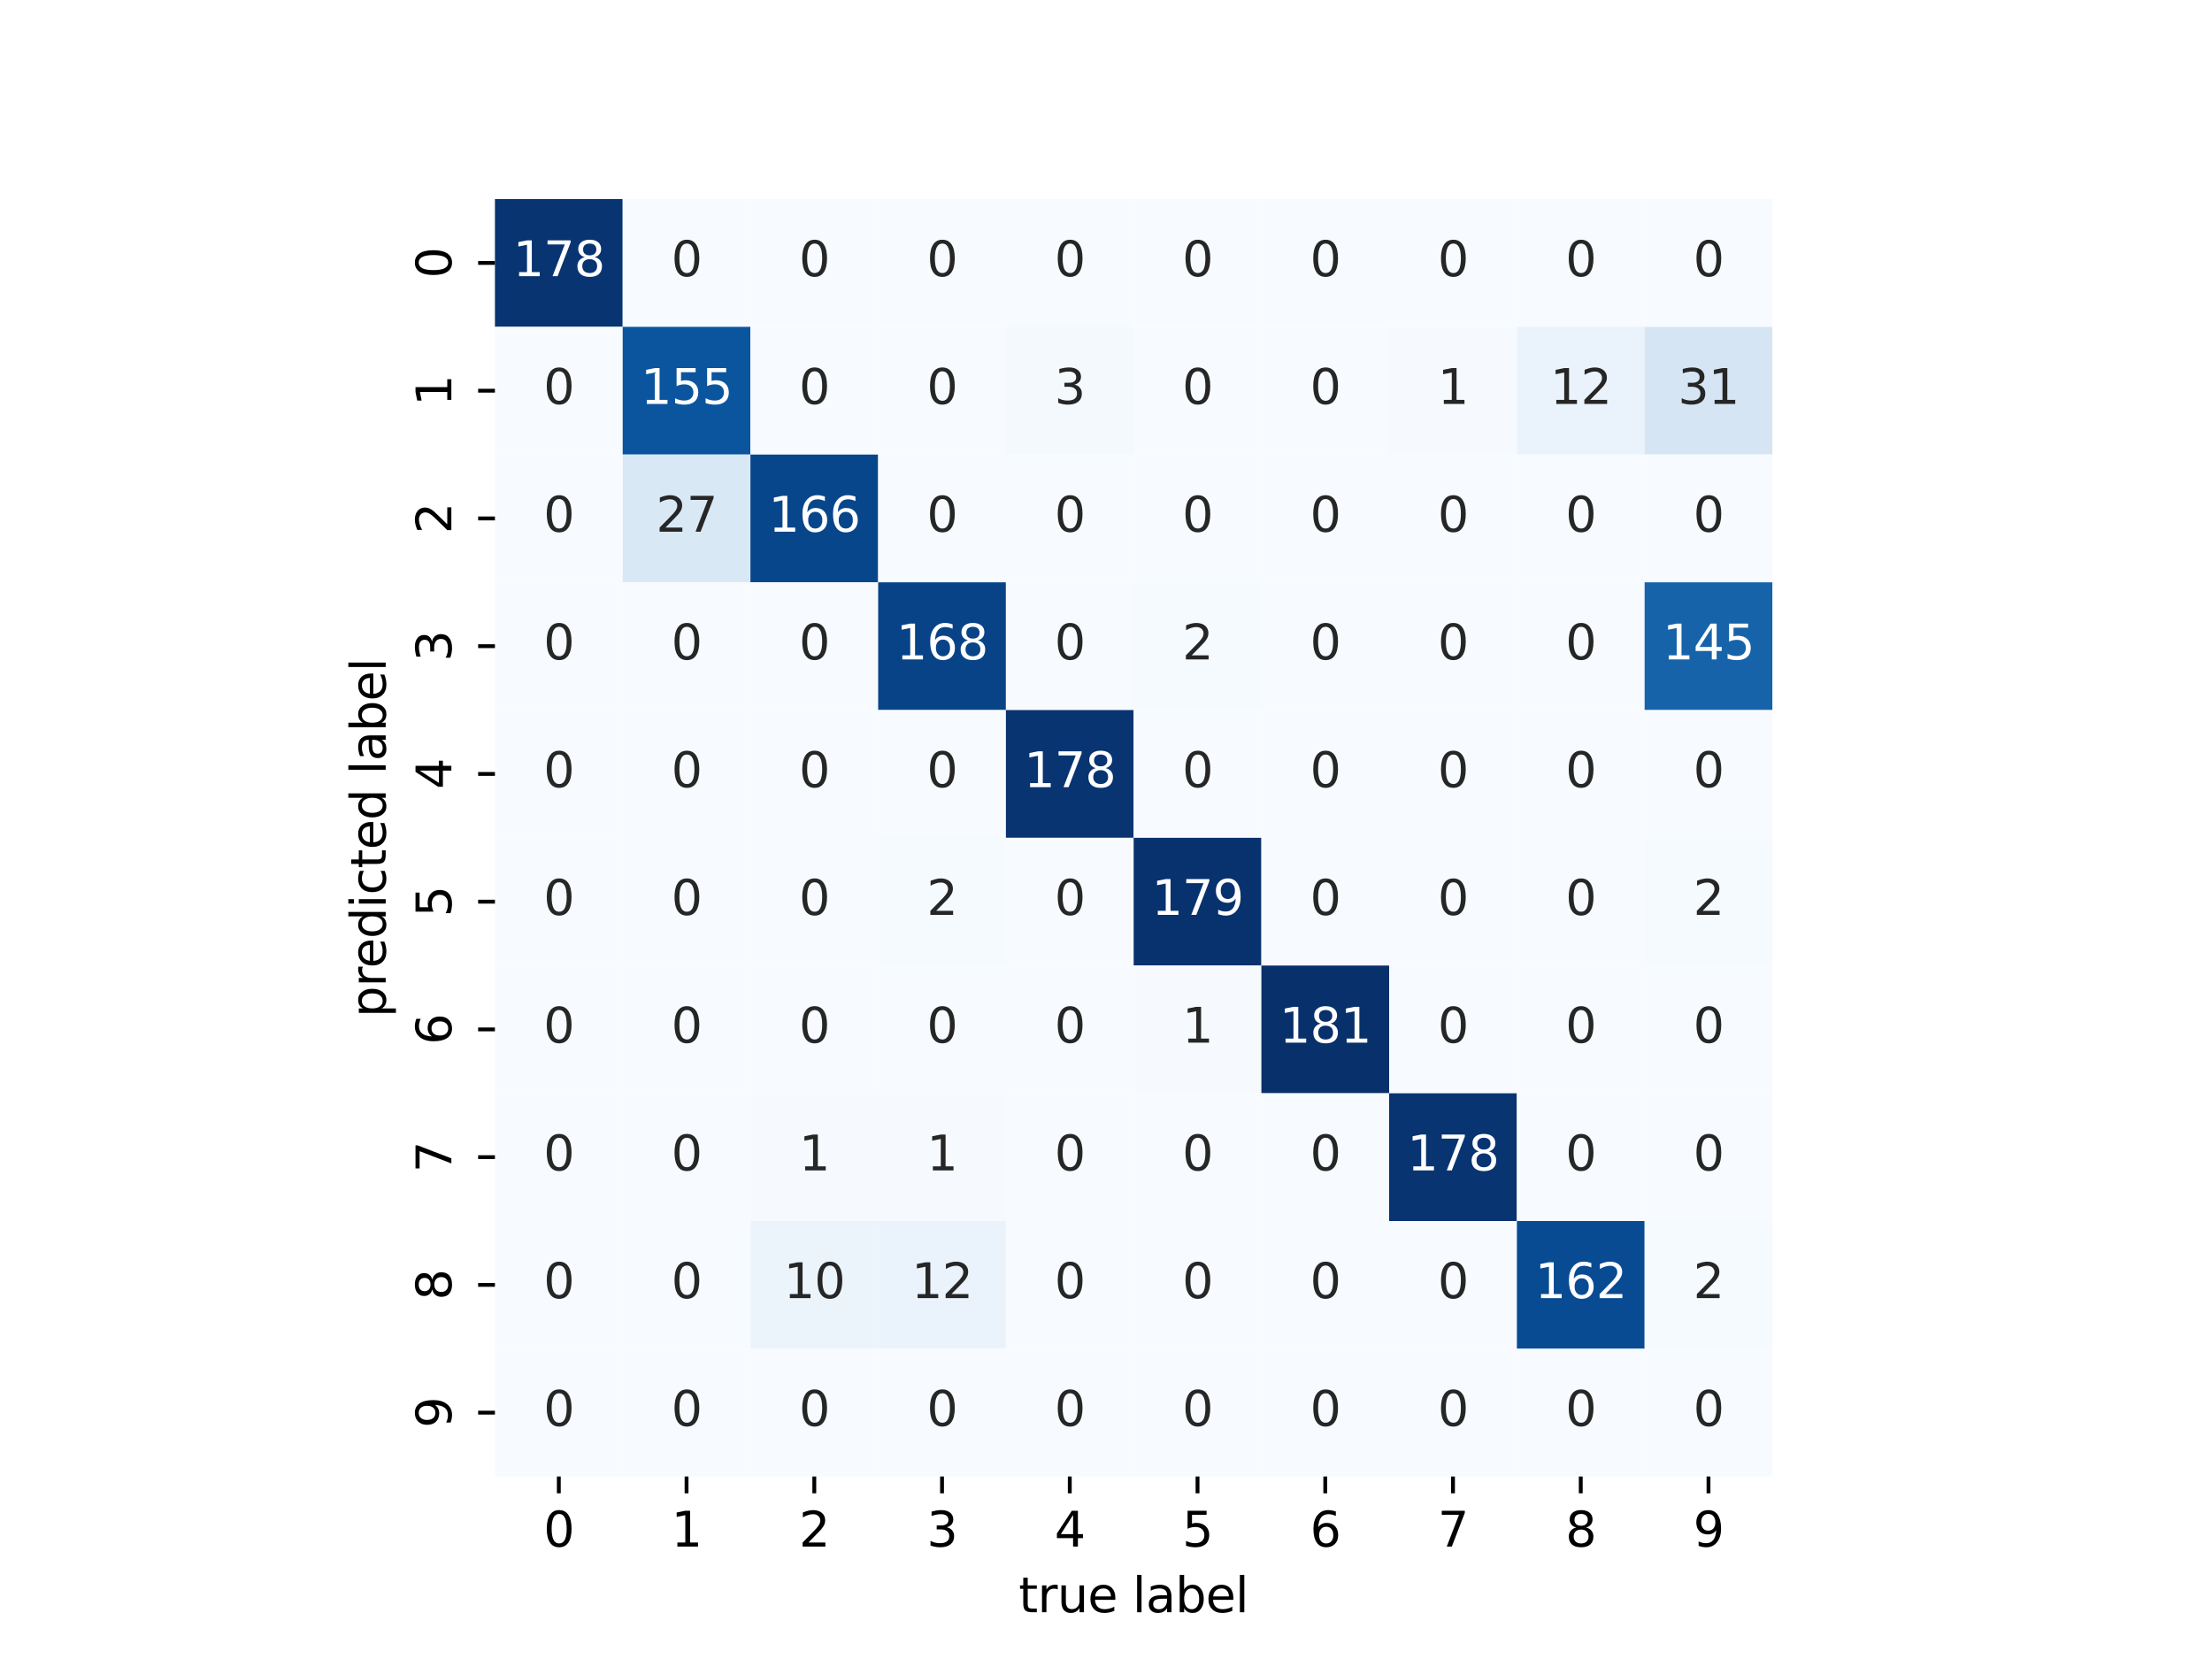 <?xml version="1.0" encoding="utf-8" standalone="no"?>
<!DOCTYPE svg PUBLIC "-//W3C//DTD SVG 1.1//EN"
  "http://www.w3.org/Graphics/SVG/1.1/DTD/svg11.dtd">
<svg xmlns:xlink="http://www.w3.org/1999/xlink" width="460.8pt" height="345.6pt" viewBox="0 0 460.8 345.6" xmlns="http://www.w3.org/2000/svg" version="1.1">
 <defs>
  <style type="text/css">*{stroke-linejoin: round; stroke-linecap: butt}</style>
 </defs>
 <g id="figure_1">
  <g id="patch_1">
   <path d="M 0 345.6 
L 460.8 345.6 
L 460.8 0 
L 0 0 
z
" style="fill: #ffffff"/>
  </g>
  <g id="axes_1">
   <g id="patch_2">
    <path d="M 103.104 307.584 
L 369.216 307.584 
L 369.216 41.472 
L 103.104 41.472 
z
" style="fill: #ffffff"/>
   </g>
   <g id="QuadMesh_1">
    <path d="M 103.104 41.472 
L 129.715 41.472 
L 129.715 68.083 
L 103.104 68.083 
L 103.104 41.472 
" clip-path="url(#p54e7f4d04e)" style="fill: #083471"/>
    <path d="M 129.715 41.472 
L 156.326 41.472 
L 156.326 68.083 
L 129.715 68.083 
L 129.715 41.472 
" clip-path="url(#p54e7f4d04e)" style="fill: #f7fbff"/>
    <path d="M 156.326 41.472 
L 182.938 41.472 
L 182.938 68.083 
L 156.326 68.083 
L 156.326 41.472 
" clip-path="url(#p54e7f4d04e)" style="fill: #f7fbff"/>
    <path d="M 182.938 41.472 
L 209.549 41.472 
L 209.549 68.083 
L 182.938 68.083 
L 182.938 41.472 
" clip-path="url(#p54e7f4d04e)" style="fill: #f7fbff"/>
    <path d="M 209.549 41.472 
L 236.16 41.472 
L 236.16 68.083 
L 209.549 68.083 
L 209.549 41.472 
" clip-path="url(#p54e7f4d04e)" style="fill: #f7fbff"/>
    <path d="M 236.16 41.472 
L 262.771 41.472 
L 262.771 68.083 
L 236.16 68.083 
L 236.16 41.472 
" clip-path="url(#p54e7f4d04e)" style="fill: #f7fbff"/>
    <path d="M 262.771 41.472 
L 289.382 41.472 
L 289.382 68.083 
L 262.771 68.083 
L 262.771 41.472 
" clip-path="url(#p54e7f4d04e)" style="fill: #f7fbff"/>
    <path d="M 289.382 41.472 
L 315.994 41.472 
L 315.994 68.083 
L 289.382 68.083 
L 289.382 41.472 
" clip-path="url(#p54e7f4d04e)" style="fill: #f7fbff"/>
    <path d="M 315.994 41.472 
L 342.605 41.472 
L 342.605 68.083 
L 315.994 68.083 
L 315.994 41.472 
" clip-path="url(#p54e7f4d04e)" style="fill: #f7fbff"/>
    <path d="M 342.605 41.472 
L 369.216 41.472 
L 369.216 68.083 
L 342.605 68.083 
L 342.605 41.472 
" clip-path="url(#p54e7f4d04e)" style="fill: #f7fbff"/>
    <path d="M 103.104 68.083 
L 129.715 68.083 
L 129.715 94.694 
L 103.104 94.694 
L 103.104 68.083 
" clip-path="url(#p54e7f4d04e)" style="fill: #f7fbff"/>
    <path d="M 129.715 68.083 
L 156.326 68.083 
L 156.326 94.694 
L 129.715 94.694 
L 129.715 68.083 
" clip-path="url(#p54e7f4d04e)" style="fill: #0b559f"/>
    <path d="M 156.326 68.083 
L 182.938 68.083 
L 182.938 94.694 
L 156.326 94.694 
L 156.326 68.083 
" clip-path="url(#p54e7f4d04e)" style="fill: #f7fbff"/>
    <path d="M 182.938 68.083 
L 209.549 68.083 
L 209.549 94.694 
L 182.938 94.694 
L 182.938 68.083 
" clip-path="url(#p54e7f4d04e)" style="fill: #f7fbff"/>
    <path d="M 209.549 68.083 
L 236.16 68.083 
L 236.16 94.694 
L 209.549 94.694 
L 209.549 68.083 
" clip-path="url(#p54e7f4d04e)" style="fill: #f4f9fe"/>
    <path d="M 236.16 68.083 
L 262.771 68.083 
L 262.771 94.694 
L 236.16 94.694 
L 236.16 68.083 
" clip-path="url(#p54e7f4d04e)" style="fill: #f7fbff"/>
    <path d="M 262.771 68.083 
L 289.382 68.083 
L 289.382 94.694 
L 262.771 94.694 
L 262.771 68.083 
" clip-path="url(#p54e7f4d04e)" style="fill: #f7fbff"/>
    <path d="M 289.382 68.083 
L 315.994 68.083 
L 315.994 94.694 
L 289.382 94.694 
L 289.382 68.083 
" clip-path="url(#p54e7f4d04e)" style="fill: #f6faff"/>
    <path d="M 315.994 68.083 
L 342.605 68.083 
L 342.605 94.694 
L 315.994 94.694 
L 315.994 68.083 
" clip-path="url(#p54e7f4d04e)" style="fill: #eaf3fb"/>
    <path d="M 342.605 68.083 
L 369.216 68.083 
L 369.216 94.694 
L 342.605 94.694 
L 342.605 68.083 
" clip-path="url(#p54e7f4d04e)" style="fill: #d6e5f4"/>
    <path d="M 103.104 94.694 
L 129.715 94.694 
L 129.715 121.306 
L 103.104 121.306 
L 103.104 94.694 
" clip-path="url(#p54e7f4d04e)" style="fill: #f7fbff"/>
    <path d="M 129.715 94.694 
L 156.326 94.694 
L 156.326 121.306 
L 129.715 121.306 
L 129.715 94.694 
" clip-path="url(#p54e7f4d04e)" style="fill: #d9e8f5"/>
    <path d="M 156.326 94.694 
L 182.938 94.694 
L 182.938 121.306 
L 156.326 121.306 
L 156.326 94.694 
" clip-path="url(#p54e7f4d04e)" style="fill: #08468b"/>
    <path d="M 182.938 94.694 
L 209.549 94.694 
L 209.549 121.306 
L 182.938 121.306 
L 182.938 94.694 
" clip-path="url(#p54e7f4d04e)" style="fill: #f7fbff"/>
    <path d="M 209.549 94.694 
L 236.16 94.694 
L 236.16 121.306 
L 209.549 121.306 
L 209.549 94.694 
" clip-path="url(#p54e7f4d04e)" style="fill: #f7fbff"/>
    <path d="M 236.16 94.694 
L 262.771 94.694 
L 262.771 121.306 
L 236.16 121.306 
L 236.16 94.694 
" clip-path="url(#p54e7f4d04e)" style="fill: #f7fbff"/>
    <path d="M 262.771 94.694 
L 289.382 94.694 
L 289.382 121.306 
L 262.771 121.306 
L 262.771 94.694 
" clip-path="url(#p54e7f4d04e)" style="fill: #f7fbff"/>
    <path d="M 289.382 94.694 
L 315.994 94.694 
L 315.994 121.306 
L 289.382 121.306 
L 289.382 94.694 
" clip-path="url(#p54e7f4d04e)" style="fill: #f7fbff"/>
    <path d="M 315.994 94.694 
L 342.605 94.694 
L 342.605 121.306 
L 315.994 121.306 
L 315.994 94.694 
" clip-path="url(#p54e7f4d04e)" style="fill: #f7fbff"/>
    <path d="M 342.605 94.694 
L 369.216 94.694 
L 369.216 121.306 
L 342.605 121.306 
L 342.605 94.694 
" clip-path="url(#p54e7f4d04e)" style="fill: #f7fbff"/>
    <path d="M 103.104 121.306 
L 129.715 121.306 
L 129.715 147.917 
L 103.104 147.917 
L 103.104 121.306 
" clip-path="url(#p54e7f4d04e)" style="fill: #f7fbff"/>
    <path d="M 129.715 121.306 
L 156.326 121.306 
L 156.326 147.917 
L 129.715 147.917 
L 129.715 121.306 
" clip-path="url(#p54e7f4d04e)" style="fill: #f7fbff"/>
    <path d="M 156.326 121.306 
L 182.938 121.306 
L 182.938 147.917 
L 156.326 147.917 
L 156.326 121.306 
" clip-path="url(#p54e7f4d04e)" style="fill: #f7fbff"/>
    <path d="M 182.938 121.306 
L 209.549 121.306 
L 209.549 147.917 
L 182.938 147.917 
L 182.938 121.306 
" clip-path="url(#p54e7f4d04e)" style="fill: #084387"/>
    <path d="M 209.549 121.306 
L 236.16 121.306 
L 236.16 147.917 
L 209.549 147.917 
L 209.549 121.306 
" clip-path="url(#p54e7f4d04e)" style="fill: #f7fbff"/>
    <path d="M 236.16 121.306 
L 262.771 121.306 
L 262.771 147.917 
L 236.16 147.917 
L 236.16 121.306 
" clip-path="url(#p54e7f4d04e)" style="fill: #f5fafe"/>
    <path d="M 262.771 121.306 
L 289.382 121.306 
L 289.382 147.917 
L 262.771 147.917 
L 262.771 121.306 
" clip-path="url(#p54e7f4d04e)" style="fill: #f7fbff"/>
    <path d="M 289.382 121.306 
L 315.994 121.306 
L 315.994 147.917 
L 289.382 147.917 
L 289.382 121.306 
" clip-path="url(#p54e7f4d04e)" style="fill: #f7fbff"/>
    <path d="M 315.994 121.306 
L 342.605 121.306 
L 342.605 147.917 
L 315.994 147.917 
L 315.994 121.306 
" clip-path="url(#p54e7f4d04e)" style="fill: #f7fbff"/>
    <path d="M 342.605 121.306 
L 369.216 121.306 
L 369.216 147.917 
L 342.605 147.917 
L 342.605 121.306 
" clip-path="url(#p54e7f4d04e)" style="fill: #1663aa"/>
    <path d="M 103.104 147.917 
L 129.715 147.917 
L 129.715 174.528 
L 103.104 174.528 
L 103.104 147.917 
" clip-path="url(#p54e7f4d04e)" style="fill: #f7fbff"/>
    <path d="M 129.715 147.917 
L 156.326 147.917 
L 156.326 174.528 
L 129.715 174.528 
L 129.715 147.917 
" clip-path="url(#p54e7f4d04e)" style="fill: #f7fbff"/>
    <path d="M 156.326 147.917 
L 182.938 147.917 
L 182.938 174.528 
L 156.326 174.528 
L 156.326 147.917 
" clip-path="url(#p54e7f4d04e)" style="fill: #f7fbff"/>
    <path d="M 182.938 147.917 
L 209.549 147.917 
L 209.549 174.528 
L 182.938 174.528 
L 182.938 147.917 
" clip-path="url(#p54e7f4d04e)" style="fill: #f7fbff"/>
    <path d="M 209.549 147.917 
L 236.16 147.917 
L 236.16 174.528 
L 209.549 174.528 
L 209.549 147.917 
" clip-path="url(#p54e7f4d04e)" style="fill: #083471"/>
    <path d="M 236.16 147.917 
L 262.771 147.917 
L 262.771 174.528 
L 236.16 174.528 
L 236.16 147.917 
" clip-path="url(#p54e7f4d04e)" style="fill: #f7fbff"/>
    <path d="M 262.771 147.917 
L 289.382 147.917 
L 289.382 174.528 
L 262.771 174.528 
L 262.771 147.917 
" clip-path="url(#p54e7f4d04e)" style="fill: #f7fbff"/>
    <path d="M 289.382 147.917 
L 315.994 147.917 
L 315.994 174.528 
L 289.382 174.528 
L 289.382 147.917 
" clip-path="url(#p54e7f4d04e)" style="fill: #f7fbff"/>
    <path d="M 315.994 147.917 
L 342.605 147.917 
L 342.605 174.528 
L 315.994 174.528 
L 315.994 147.917 
" clip-path="url(#p54e7f4d04e)" style="fill: #f7fbff"/>
    <path d="M 342.605 147.917 
L 369.216 147.917 
L 369.216 174.528 
L 342.605 174.528 
L 342.605 147.917 
" clip-path="url(#p54e7f4d04e)" style="fill: #f7fbff"/>
    <path d="M 103.104 174.528 
L 129.715 174.528 
L 129.715 201.139 
L 103.104 201.139 
L 103.104 174.528 
" clip-path="url(#p54e7f4d04e)" style="fill: #f7fbff"/>
    <path d="M 129.715 174.528 
L 156.326 174.528 
L 156.326 201.139 
L 129.715 201.139 
L 129.715 174.528 
" clip-path="url(#p54e7f4d04e)" style="fill: #f7fbff"/>
    <path d="M 156.326 174.528 
L 182.938 174.528 
L 182.938 201.139 
L 156.326 201.139 
L 156.326 174.528 
" clip-path="url(#p54e7f4d04e)" style="fill: #f7fbff"/>
    <path d="M 182.938 174.528 
L 209.549 174.528 
L 209.549 201.139 
L 182.938 201.139 
L 182.938 174.528 
" clip-path="url(#p54e7f4d04e)" style="fill: #f5fafe"/>
    <path d="M 209.549 174.528 
L 236.16 174.528 
L 236.16 201.139 
L 209.549 201.139 
L 209.549 174.528 
" clip-path="url(#p54e7f4d04e)" style="fill: #f7fbff"/>
    <path d="M 236.16 174.528 
L 262.771 174.528 
L 262.771 201.139 
L 236.16 201.139 
L 236.16 174.528 
" clip-path="url(#p54e7f4d04e)" style="fill: #08326e"/>
    <path d="M 262.771 174.528 
L 289.382 174.528 
L 289.382 201.139 
L 262.771 201.139 
L 262.771 174.528 
" clip-path="url(#p54e7f4d04e)" style="fill: #f7fbff"/>
    <path d="M 289.382 174.528 
L 315.994 174.528 
L 315.994 201.139 
L 289.382 201.139 
L 289.382 174.528 
" clip-path="url(#p54e7f4d04e)" style="fill: #f7fbff"/>
    <path d="M 315.994 174.528 
L 342.605 174.528 
L 342.605 201.139 
L 315.994 201.139 
L 315.994 174.528 
" clip-path="url(#p54e7f4d04e)" style="fill: #f7fbff"/>
    <path d="M 342.605 174.528 
L 369.216 174.528 
L 369.216 201.139 
L 342.605 201.139 
L 342.605 174.528 
" clip-path="url(#p54e7f4d04e)" style="fill: #f5fafe"/>
    <path d="M 103.104 201.139 
L 129.715 201.139 
L 129.715 227.75 
L 103.104 227.75 
L 103.104 201.139 
" clip-path="url(#p54e7f4d04e)" style="fill: #f7fbff"/>
    <path d="M 129.715 201.139 
L 156.326 201.139 
L 156.326 227.75 
L 129.715 227.75 
L 129.715 201.139 
" clip-path="url(#p54e7f4d04e)" style="fill: #f7fbff"/>
    <path d="M 156.326 201.139 
L 182.938 201.139 
L 182.938 227.75 
L 156.326 227.75 
L 156.326 201.139 
" clip-path="url(#p54e7f4d04e)" style="fill: #f7fbff"/>
    <path d="M 182.938 201.139 
L 209.549 201.139 
L 209.549 227.75 
L 182.938 227.75 
L 182.938 201.139 
" clip-path="url(#p54e7f4d04e)" style="fill: #f7fbff"/>
    <path d="M 209.549 201.139 
L 236.16 201.139 
L 236.16 227.75 
L 209.549 227.75 
L 209.549 201.139 
" clip-path="url(#p54e7f4d04e)" style="fill: #f7fbff"/>
    <path d="M 236.16 201.139 
L 262.771 201.139 
L 262.771 227.75 
L 236.16 227.75 
L 236.16 201.139 
" clip-path="url(#p54e7f4d04e)" style="fill: #f6faff"/>
    <path d="M 262.771 201.139 
L 289.382 201.139 
L 289.382 227.75 
L 262.771 227.75 
L 262.771 201.139 
" clip-path="url(#p54e7f4d04e)" style="fill: #08306b"/>
    <path d="M 289.382 201.139 
L 315.994 201.139 
L 315.994 227.75 
L 289.382 227.75 
L 289.382 201.139 
" clip-path="url(#p54e7f4d04e)" style="fill: #f7fbff"/>
    <path d="M 315.994 201.139 
L 342.605 201.139 
L 342.605 227.75 
L 315.994 227.75 
L 315.994 201.139 
" clip-path="url(#p54e7f4d04e)" style="fill: #f7fbff"/>
    <path d="M 342.605 201.139 
L 369.216 201.139 
L 369.216 227.75 
L 342.605 227.75 
L 342.605 201.139 
" clip-path="url(#p54e7f4d04e)" style="fill: #f7fbff"/>
    <path d="M 103.104 227.75 
L 129.715 227.75 
L 129.715 254.362 
L 103.104 254.362 
L 103.104 227.75 
" clip-path="url(#p54e7f4d04e)" style="fill: #f7fbff"/>
    <path d="M 129.715 227.75 
L 156.326 227.75 
L 156.326 254.362 
L 129.715 254.362 
L 129.715 227.75 
" clip-path="url(#p54e7f4d04e)" style="fill: #f7fbff"/>
    <path d="M 156.326 227.75 
L 182.938 227.75 
L 182.938 254.362 
L 156.326 254.362 
L 156.326 227.75 
" clip-path="url(#p54e7f4d04e)" style="fill: #f6faff"/>
    <path d="M 182.938 227.75 
L 209.549 227.75 
L 209.549 254.362 
L 182.938 254.362 
L 182.938 227.75 
" clip-path="url(#p54e7f4d04e)" style="fill: #f6faff"/>
    <path d="M 209.549 227.75 
L 236.16 227.75 
L 236.16 254.362 
L 209.549 254.362 
L 209.549 227.75 
" clip-path="url(#p54e7f4d04e)" style="fill: #f7fbff"/>
    <path d="M 236.16 227.75 
L 262.771 227.75 
L 262.771 254.362 
L 236.16 254.362 
L 236.16 227.75 
" clip-path="url(#p54e7f4d04e)" style="fill: #f7fbff"/>
    <path d="M 262.771 227.75 
L 289.382 227.75 
L 289.382 254.362 
L 262.771 254.362 
L 262.771 227.75 
" clip-path="url(#p54e7f4d04e)" style="fill: #f7fbff"/>
    <path d="M 289.382 227.75 
L 315.994 227.75 
L 315.994 254.362 
L 289.382 254.362 
L 289.382 227.75 
" clip-path="url(#p54e7f4d04e)" style="fill: #083471"/>
    <path d="M 315.994 227.75 
L 342.605 227.75 
L 342.605 254.362 
L 315.994 254.362 
L 315.994 227.75 
" clip-path="url(#p54e7f4d04e)" style="fill: #f7fbff"/>
    <path d="M 342.605 227.75 
L 369.216 227.75 
L 369.216 254.362 
L 342.605 254.362 
L 342.605 227.75 
" clip-path="url(#p54e7f4d04e)" style="fill: #f7fbff"/>
    <path d="M 103.104 254.362 
L 129.715 254.362 
L 129.715 280.973 
L 103.104 280.973 
L 103.104 254.362 
" clip-path="url(#p54e7f4d04e)" style="fill: #f7fbff"/>
    <path d="M 129.715 254.362 
L 156.326 254.362 
L 156.326 280.973 
L 129.715 280.973 
L 129.715 254.362 
" clip-path="url(#p54e7f4d04e)" style="fill: #f7fbff"/>
    <path d="M 156.326 254.362 
L 182.938 254.362 
L 182.938 280.973 
L 156.326 280.973 
L 156.326 254.362 
" clip-path="url(#p54e7f4d04e)" style="fill: #ecf4fb"/>
    <path d="M 182.938 254.362 
L 209.549 254.362 
L 209.549 280.973 
L 182.938 280.973 
L 182.938 254.362 
" clip-path="url(#p54e7f4d04e)" style="fill: #eaf3fb"/>
    <path d="M 209.549 254.362 
L 236.16 254.362 
L 236.16 280.973 
L 209.549 280.973 
L 209.549 254.362 
" clip-path="url(#p54e7f4d04e)" style="fill: #f7fbff"/>
    <path d="M 236.16 254.362 
L 262.771 254.362 
L 262.771 280.973 
L 236.16 280.973 
L 236.16 254.362 
" clip-path="url(#p54e7f4d04e)" style="fill: #f7fbff"/>
    <path d="M 262.771 254.362 
L 289.382 254.362 
L 289.382 280.973 
L 262.771 280.973 
L 262.771 254.362 
" clip-path="url(#p54e7f4d04e)" style="fill: #f7fbff"/>
    <path d="M 289.382 254.362 
L 315.994 254.362 
L 315.994 280.973 
L 289.382 280.973 
L 289.382 254.362 
" clip-path="url(#p54e7f4d04e)" style="fill: #f7fbff"/>
    <path d="M 315.994 254.362 
L 342.605 254.362 
L 342.605 280.973 
L 315.994 280.973 
L 315.994 254.362 
" clip-path="url(#p54e7f4d04e)" style="fill: #084b93"/>
    <path d="M 342.605 254.362 
L 369.216 254.362 
L 369.216 280.973 
L 342.605 280.973 
L 342.605 254.362 
" clip-path="url(#p54e7f4d04e)" style="fill: #f5fafe"/>
    <path d="M 103.104 280.973 
L 129.715 280.973 
L 129.715 307.584 
L 103.104 307.584 
L 103.104 280.973 
" clip-path="url(#p54e7f4d04e)" style="fill: #f7fbff"/>
    <path d="M 129.715 280.973 
L 156.326 280.973 
L 156.326 307.584 
L 129.715 307.584 
L 129.715 280.973 
" clip-path="url(#p54e7f4d04e)" style="fill: #f7fbff"/>
    <path d="M 156.326 280.973 
L 182.938 280.973 
L 182.938 307.584 
L 156.326 307.584 
L 156.326 280.973 
" clip-path="url(#p54e7f4d04e)" style="fill: #f7fbff"/>
    <path d="M 182.938 280.973 
L 209.549 280.973 
L 209.549 307.584 
L 182.938 307.584 
L 182.938 280.973 
" clip-path="url(#p54e7f4d04e)" style="fill: #f7fbff"/>
    <path d="M 209.549 280.973 
L 236.16 280.973 
L 236.16 307.584 
L 209.549 307.584 
L 209.549 280.973 
" clip-path="url(#p54e7f4d04e)" style="fill: #f7fbff"/>
    <path d="M 236.16 280.973 
L 262.771 280.973 
L 262.771 307.584 
L 236.16 307.584 
L 236.16 280.973 
" clip-path="url(#p54e7f4d04e)" style="fill: #f7fbff"/>
    <path d="M 262.771 280.973 
L 289.382 280.973 
L 289.382 307.584 
L 262.771 307.584 
L 262.771 280.973 
" clip-path="url(#p54e7f4d04e)" style="fill: #f7fbff"/>
    <path d="M 289.382 280.973 
L 315.994 280.973 
L 315.994 307.584 
L 289.382 307.584 
L 289.382 280.973 
" clip-path="url(#p54e7f4d04e)" style="fill: #f7fbff"/>
    <path d="M 315.994 280.973 
L 342.605 280.973 
L 342.605 307.584 
L 315.994 307.584 
L 315.994 280.973 
" clip-path="url(#p54e7f4d04e)" style="fill: #f7fbff"/>
    <path d="M 342.605 280.973 
L 369.216 280.973 
L 369.216 307.584 
L 342.605 307.584 
L 342.605 280.973 
" clip-path="url(#p54e7f4d04e)" style="fill: #f7fbff"/>
   </g>
   <g id="matplotlib.axis_1">
    <g id="xtick_1">
     <g id="line2d_1">
      <defs>
       <path id="m997619a8b8" d="M 0 0 
L 0 3.5 
" style="stroke: #000000; stroke-width: 0.8"/>
      </defs>
      <g>
       <use xlink:href="#m997619a8b8" x="116.41" y="307.584" style="stroke: #000000; stroke-width: 0.8"/>
      </g>
     </g>
     <g id="text_1">
      <!-- 0 -->
      <g transform="translate(113.228 322.182) scale(0.1 -0.1)">
       <defs>
        <path id="DejaVuSans-30" d="M 2034 4250 
Q 1547 4250 1301 3770 
Q 1056 3291 1056 2328 
Q 1056 1369 1301 889 
Q 1547 409 2034 409 
Q 2525 409 2770 889 
Q 3016 1369 3016 2328 
Q 3016 3291 2770 3770 
Q 2525 4250 2034 4250 
z
M 2034 4750 
Q 2819 4750 3233 4129 
Q 3647 3509 3647 2328 
Q 3647 1150 3233 529 
Q 2819 -91 2034 -91 
Q 1250 -91 836 529 
Q 422 1150 422 2328 
Q 422 3509 836 4129 
Q 1250 4750 2034 4750 
z
" transform="scale(0.016)"/>
       </defs>
       <use xlink:href="#DejaVuSans-30"/>
      </g>
     </g>
    </g>
    <g id="xtick_2">
     <g id="line2d_2">
      <g>
       <use xlink:href="#m997619a8b8" x="143.021" y="307.584" style="stroke: #000000; stroke-width: 0.8"/>
      </g>
     </g>
     <g id="text_2">
      <!-- 1 -->
      <g transform="translate(139.84 322.182) scale(0.1 -0.1)">
       <defs>
        <path id="DejaVuSans-31" d="M 794 531 
L 1825 531 
L 1825 4091 
L 703 3866 
L 703 4441 
L 1819 4666 
L 2450 4666 
L 2450 531 
L 3481 531 
L 3481 0 
L 794 0 
L 794 531 
z
" transform="scale(0.016)"/>
       </defs>
       <use xlink:href="#DejaVuSans-31"/>
      </g>
     </g>
    </g>
    <g id="xtick_3">
     <g id="line2d_3">
      <g>
       <use xlink:href="#m997619a8b8" x="169.632" y="307.584" style="stroke: #000000; stroke-width: 0.8"/>
      </g>
     </g>
     <g id="text_3">
      <!-- 2 -->
      <g transform="translate(166.451 322.182) scale(0.1 -0.1)">
       <defs>
        <path id="DejaVuSans-32" d="M 1228 531 
L 3431 531 
L 3431 0 
L 469 0 
L 469 531 
Q 828 903 1448 1529 
Q 2069 2156 2228 2338 
Q 2531 2678 2651 2914 
Q 2772 3150 2772 3378 
Q 2772 3750 2511 3984 
Q 2250 4219 1831 4219 
Q 1534 4219 1204 4116 
Q 875 4013 500 3803 
L 500 4441 
Q 881 4594 1212 4672 
Q 1544 4750 1819 4750 
Q 2544 4750 2975 4387 
Q 3406 4025 3406 3419 
Q 3406 3131 3298 2873 
Q 3191 2616 2906 2266 
Q 2828 2175 2409 1742 
Q 1991 1309 1228 531 
z
" transform="scale(0.016)"/>
       </defs>
       <use xlink:href="#DejaVuSans-32"/>
      </g>
     </g>
    </g>
    <g id="xtick_4">
     <g id="line2d_4">
      <g>
       <use xlink:href="#m997619a8b8" x="196.243" y="307.584" style="stroke: #000000; stroke-width: 0.8"/>
      </g>
     </g>
     <g id="text_4">
      <!-- 3 -->
      <g transform="translate(193.062 322.182) scale(0.1 -0.1)">
       <defs>
        <path id="DejaVuSans-33" d="M 2597 2516 
Q 3050 2419 3304 2112 
Q 3559 1806 3559 1356 
Q 3559 666 3084 287 
Q 2609 -91 1734 -91 
Q 1441 -91 1130 -33 
Q 819 25 488 141 
L 488 750 
Q 750 597 1062 519 
Q 1375 441 1716 441 
Q 2309 441 2620 675 
Q 2931 909 2931 1356 
Q 2931 1769 2642 2001 
Q 2353 2234 1838 2234 
L 1294 2234 
L 1294 2753 
L 1863 2753 
Q 2328 2753 2575 2939 
Q 2822 3125 2822 3475 
Q 2822 3834 2567 4026 
Q 2313 4219 1838 4219 
Q 1578 4219 1281 4162 
Q 984 4106 628 3988 
L 628 4550 
Q 988 4650 1302 4700 
Q 1616 4750 1894 4750 
Q 2613 4750 3031 4423 
Q 3450 4097 3450 3541 
Q 3450 3153 3228 2886 
Q 3006 2619 2597 2516 
z
" transform="scale(0.016)"/>
       </defs>
       <use xlink:href="#DejaVuSans-33"/>
      </g>
     </g>
    </g>
    <g id="xtick_5">
     <g id="line2d_5">
      <g>
       <use xlink:href="#m997619a8b8" x="222.854" y="307.584" style="stroke: #000000; stroke-width: 0.8"/>
      </g>
     </g>
     <g id="text_5">
      <!-- 4 -->
      <g transform="translate(219.673 322.182) scale(0.1 -0.1)">
       <defs>
        <path id="DejaVuSans-34" d="M 2419 4116 
L 825 1625 
L 2419 1625 
L 2419 4116 
z
M 2253 4666 
L 3047 4666 
L 3047 1625 
L 3713 1625 
L 3713 1100 
L 3047 1100 
L 3047 0 
L 2419 0 
L 2419 1100 
L 313 1100 
L 313 1709 
L 2253 4666 
z
" transform="scale(0.016)"/>
       </defs>
       <use xlink:href="#DejaVuSans-34"/>
      </g>
     </g>
    </g>
    <g id="xtick_6">
     <g id="line2d_6">
      <g>
       <use xlink:href="#m997619a8b8" x="249.466" y="307.584" style="stroke: #000000; stroke-width: 0.8"/>
      </g>
     </g>
     <g id="text_6">
      <!-- 5 -->
      <g transform="translate(246.284 322.182) scale(0.1 -0.1)">
       <defs>
        <path id="DejaVuSans-35" d="M 691 4666 
L 3169 4666 
L 3169 4134 
L 1269 4134 
L 1269 2991 
Q 1406 3038 1543 3061 
Q 1681 3084 1819 3084 
Q 2600 3084 3056 2656 
Q 3513 2228 3513 1497 
Q 3513 744 3044 326 
Q 2575 -91 1722 -91 
Q 1428 -91 1123 -41 
Q 819 9 494 109 
L 494 744 
Q 775 591 1075 516 
Q 1375 441 1709 441 
Q 2250 441 2565 725 
Q 2881 1009 2881 1497 
Q 2881 1984 2565 2268 
Q 2250 2553 1709 2553 
Q 1456 2553 1204 2497 
Q 953 2441 691 2322 
L 691 4666 
z
" transform="scale(0.016)"/>
       </defs>
       <use xlink:href="#DejaVuSans-35"/>
      </g>
     </g>
    </g>
    <g id="xtick_7">
     <g id="line2d_7">
      <g>
       <use xlink:href="#m997619a8b8" x="276.077" y="307.584" style="stroke: #000000; stroke-width: 0.8"/>
      </g>
     </g>
     <g id="text_7">
      <!-- 6 -->
      <g transform="translate(272.896 322.182) scale(0.1 -0.1)">
       <defs>
        <path id="DejaVuSans-36" d="M 2113 2584 
Q 1688 2584 1439 2293 
Q 1191 2003 1191 1497 
Q 1191 994 1439 701 
Q 1688 409 2113 409 
Q 2538 409 2786 701 
Q 3034 994 3034 1497 
Q 3034 2003 2786 2293 
Q 2538 2584 2113 2584 
z
M 3366 4563 
L 3366 3988 
Q 3128 4100 2886 4159 
Q 2644 4219 2406 4219 
Q 1781 4219 1451 3797 
Q 1122 3375 1075 2522 
Q 1259 2794 1537 2939 
Q 1816 3084 2150 3084 
Q 2853 3084 3261 2657 
Q 3669 2231 3669 1497 
Q 3669 778 3244 343 
Q 2819 -91 2113 -91 
Q 1303 -91 875 529 
Q 447 1150 447 2328 
Q 447 3434 972 4092 
Q 1497 4750 2381 4750 
Q 2619 4750 2861 4703 
Q 3103 4656 3366 4563 
z
" transform="scale(0.016)"/>
       </defs>
       <use xlink:href="#DejaVuSans-36"/>
      </g>
     </g>
    </g>
    <g id="xtick_8">
     <g id="line2d_8">
      <g>
       <use xlink:href="#m997619a8b8" x="302.688" y="307.584" style="stroke: #000000; stroke-width: 0.8"/>
      </g>
     </g>
     <g id="text_8">
      <!-- 7 -->
      <g transform="translate(299.507 322.182) scale(0.1 -0.1)">
       <defs>
        <path id="DejaVuSans-37" d="M 525 4666 
L 3525 4666 
L 3525 4397 
L 1831 0 
L 1172 0 
L 2766 4134 
L 525 4134 
L 525 4666 
z
" transform="scale(0.016)"/>
       </defs>
       <use xlink:href="#DejaVuSans-37"/>
      </g>
     </g>
    </g>
    <g id="xtick_9">
     <g id="line2d_9">
      <g>
       <use xlink:href="#m997619a8b8" x="329.299" y="307.584" style="stroke: #000000; stroke-width: 0.8"/>
      </g>
     </g>
     <g id="text_9">
      <!-- 8 -->
      <g transform="translate(326.118 322.182) scale(0.1 -0.1)">
       <defs>
        <path id="DejaVuSans-38" d="M 2034 2216 
Q 1584 2216 1326 1975 
Q 1069 1734 1069 1313 
Q 1069 891 1326 650 
Q 1584 409 2034 409 
Q 2484 409 2743 651 
Q 3003 894 3003 1313 
Q 3003 1734 2745 1975 
Q 2488 2216 2034 2216 
z
M 1403 2484 
Q 997 2584 770 2862 
Q 544 3141 544 3541 
Q 544 4100 942 4425 
Q 1341 4750 2034 4750 
Q 2731 4750 3128 4425 
Q 3525 4100 3525 3541 
Q 3525 3141 3298 2862 
Q 3072 2584 2669 2484 
Q 3125 2378 3379 2068 
Q 3634 1759 3634 1313 
Q 3634 634 3220 271 
Q 2806 -91 2034 -91 
Q 1263 -91 848 271 
Q 434 634 434 1313 
Q 434 1759 690 2068 
Q 947 2378 1403 2484 
z
M 1172 3481 
Q 1172 3119 1398 2916 
Q 1625 2713 2034 2713 
Q 2441 2713 2670 2916 
Q 2900 3119 2900 3481 
Q 2900 3844 2670 4047 
Q 2441 4250 2034 4250 
Q 1625 4250 1398 4047 
Q 1172 3844 1172 3481 
z
" transform="scale(0.016)"/>
       </defs>
       <use xlink:href="#DejaVuSans-38"/>
      </g>
     </g>
    </g>
    <g id="xtick_10">
     <g id="line2d_10">
      <g>
       <use xlink:href="#m997619a8b8" x="355.91" y="307.584" style="stroke: #000000; stroke-width: 0.8"/>
      </g>
     </g>
     <g id="text_10">
      <!-- 9 -->
      <g transform="translate(352.729 322.182) scale(0.1 -0.1)">
       <defs>
        <path id="DejaVuSans-39" d="M 703 97 
L 703 672 
Q 941 559 1184 500 
Q 1428 441 1663 441 
Q 2288 441 2617 861 
Q 2947 1281 2994 2138 
Q 2813 1869 2534 1725 
Q 2256 1581 1919 1581 
Q 1219 1581 811 2004 
Q 403 2428 403 3163 
Q 403 3881 828 4315 
Q 1253 4750 1959 4750 
Q 2769 4750 3195 4129 
Q 3622 3509 3622 2328 
Q 3622 1225 3098 567 
Q 2575 -91 1691 -91 
Q 1453 -91 1209 -44 
Q 966 3 703 97 
z
M 1959 2075 
Q 2384 2075 2632 2365 
Q 2881 2656 2881 3163 
Q 2881 3666 2632 3958 
Q 2384 4250 1959 4250 
Q 1534 4250 1286 3958 
Q 1038 3666 1038 3163 
Q 1038 2656 1286 2365 
Q 1534 2075 1959 2075 
z
" transform="scale(0.016)"/>
       </defs>
       <use xlink:href="#DejaVuSans-39"/>
      </g>
     </g>
    </g>
    <g id="text_11">
     <!-- true label -->
     <g transform="translate(212.217 335.861) scale(0.1 -0.1)">
      <defs>
       <path id="DejaVuSans-74" d="M 1172 4494 
L 1172 3500 
L 2356 3500 
L 2356 3053 
L 1172 3053 
L 1172 1153 
Q 1172 725 1289 603 
Q 1406 481 1766 481 
L 2356 481 
L 2356 0 
L 1766 0 
Q 1100 0 847 248 
Q 594 497 594 1153 
L 594 3053 
L 172 3053 
L 172 3500 
L 594 3500 
L 594 4494 
L 1172 4494 
z
" transform="scale(0.016)"/>
       <path id="DejaVuSans-72" d="M 2631 2963 
Q 2534 3019 2420 3045 
Q 2306 3072 2169 3072 
Q 1681 3072 1420 2755 
Q 1159 2438 1159 1844 
L 1159 0 
L 581 0 
L 581 3500 
L 1159 3500 
L 1159 2956 
Q 1341 3275 1631 3429 
Q 1922 3584 2338 3584 
Q 2397 3584 2469 3576 
Q 2541 3569 2628 3553 
L 2631 2963 
z
" transform="scale(0.016)"/>
       <path id="DejaVuSans-75" d="M 544 1381 
L 544 3500 
L 1119 3500 
L 1119 1403 
Q 1119 906 1312 657 
Q 1506 409 1894 409 
Q 2359 409 2629 706 
Q 2900 1003 2900 1516 
L 2900 3500 
L 3475 3500 
L 3475 0 
L 2900 0 
L 2900 538 
Q 2691 219 2414 64 
Q 2138 -91 1772 -91 
Q 1169 -91 856 284 
Q 544 659 544 1381 
z
M 1991 3584 
L 1991 3584 
z
" transform="scale(0.016)"/>
       <path id="DejaVuSans-65" d="M 3597 1894 
L 3597 1613 
L 953 1613 
Q 991 1019 1311 708 
Q 1631 397 2203 397 
Q 2534 397 2845 478 
Q 3156 559 3463 722 
L 3463 178 
Q 3153 47 2828 -22 
Q 2503 -91 2169 -91 
Q 1331 -91 842 396 
Q 353 884 353 1716 
Q 353 2575 817 3079 
Q 1281 3584 2069 3584 
Q 2775 3584 3186 3129 
Q 3597 2675 3597 1894 
z
M 3022 2063 
Q 3016 2534 2758 2815 
Q 2500 3097 2075 3097 
Q 1594 3097 1305 2825 
Q 1016 2553 972 2059 
L 3022 2063 
z
" transform="scale(0.016)"/>
       <path id="DejaVuSans-20" transform="scale(0.016)"/>
       <path id="DejaVuSans-6c" d="M 603 4863 
L 1178 4863 
L 1178 0 
L 603 0 
L 603 4863 
z
" transform="scale(0.016)"/>
       <path id="DejaVuSans-61" d="M 2194 1759 
Q 1497 1759 1228 1600 
Q 959 1441 959 1056 
Q 959 750 1161 570 
Q 1363 391 1709 391 
Q 2188 391 2477 730 
Q 2766 1069 2766 1631 
L 2766 1759 
L 2194 1759 
z
M 3341 1997 
L 3341 0 
L 2766 0 
L 2766 531 
Q 2569 213 2275 61 
Q 1981 -91 1556 -91 
Q 1019 -91 701 211 
Q 384 513 384 1019 
Q 384 1609 779 1909 
Q 1175 2209 1959 2209 
L 2766 2209 
L 2766 2266 
Q 2766 2663 2505 2880 
Q 2244 3097 1772 3097 
Q 1472 3097 1187 3025 
Q 903 2953 641 2809 
L 641 3341 
Q 956 3463 1253 3523 
Q 1550 3584 1831 3584 
Q 2591 3584 2966 3190 
Q 3341 2797 3341 1997 
z
" transform="scale(0.016)"/>
       <path id="DejaVuSans-62" d="M 3116 1747 
Q 3116 2381 2855 2742 
Q 2594 3103 2138 3103 
Q 1681 3103 1420 2742 
Q 1159 2381 1159 1747 
Q 1159 1113 1420 752 
Q 1681 391 2138 391 
Q 2594 391 2855 752 
Q 3116 1113 3116 1747 
z
M 1159 2969 
Q 1341 3281 1617 3432 
Q 1894 3584 2278 3584 
Q 2916 3584 3314 3078 
Q 3713 2572 3713 1747 
Q 3713 922 3314 415 
Q 2916 -91 2278 -91 
Q 1894 -91 1617 61 
Q 1341 213 1159 525 
L 1159 0 
L 581 0 
L 581 4863 
L 1159 4863 
L 1159 2969 
z
" transform="scale(0.016)"/>
      </defs>
      <use xlink:href="#DejaVuSans-74"/>
      <use xlink:href="#DejaVuSans-72" x="39.209"/>
      <use xlink:href="#DejaVuSans-75" x="80.322"/>
      <use xlink:href="#DejaVuSans-65" x="143.701"/>
      <use xlink:href="#DejaVuSans-20" x="205.225"/>
      <use xlink:href="#DejaVuSans-6c" x="237.012"/>
      <use xlink:href="#DejaVuSans-61" x="264.795"/>
      <use xlink:href="#DejaVuSans-62" x="326.074"/>
      <use xlink:href="#DejaVuSans-65" x="389.551"/>
      <use xlink:href="#DejaVuSans-6c" x="451.074"/>
     </g>
    </g>
   </g>
   <g id="matplotlib.axis_2">
    <g id="ytick_1">
     <g id="line2d_11">
      <defs>
       <path id="m6f22ed2015" d="M 0 0 
L -3.5 0 
" style="stroke: #000000; stroke-width: 0.8"/>
      </defs>
      <g>
       <use xlink:href="#m6f22ed2015" x="103.104" y="54.778" style="stroke: #000000; stroke-width: 0.8"/>
      </g>
     </g>
     <g id="text_12">
      <!-- 0 -->
      <g transform="translate(94.024 57.959) rotate(-90) scale(0.1 -0.1)">
       <use xlink:href="#DejaVuSans-30"/>
      </g>
     </g>
    </g>
    <g id="ytick_2">
     <g id="line2d_12">
      <g>
       <use xlink:href="#m6f22ed2015" x="103.104" y="81.389" style="stroke: #000000; stroke-width: 0.8"/>
      </g>
     </g>
     <g id="text_13">
      <!-- 1 -->
      <g transform="translate(94.024 84.57) rotate(-90) scale(0.1 -0.1)">
       <use xlink:href="#DejaVuSans-31"/>
      </g>
     </g>
    </g>
    <g id="ytick_3">
     <g id="line2d_13">
      <g>
       <use xlink:href="#m6f22ed2015" x="103.104" y="108" style="stroke: #000000; stroke-width: 0.8"/>
      </g>
     </g>
     <g id="text_14">
      <!-- 2 -->
      <g transform="translate(94.024 111.181) rotate(-90) scale(0.1 -0.1)">
       <use xlink:href="#DejaVuSans-32"/>
      </g>
     </g>
    </g>
    <g id="ytick_4">
     <g id="line2d_14">
      <g>
       <use xlink:href="#m6f22ed2015" x="103.104" y="134.611" style="stroke: #000000; stroke-width: 0.8"/>
      </g>
     </g>
     <g id="text_15">
      <!-- 3 -->
      <g transform="translate(94.024 137.792) rotate(-90) scale(0.1 -0.1)">
       <use xlink:href="#DejaVuSans-33"/>
      </g>
     </g>
    </g>
    <g id="ytick_5">
     <g id="line2d_15">
      <g>
       <use xlink:href="#m6f22ed2015" x="103.104" y="161.222" style="stroke: #000000; stroke-width: 0.8"/>
      </g>
     </g>
     <g id="text_16">
      <!-- 4 -->
      <g transform="translate(94.024 164.404) rotate(-90) scale(0.1 -0.1)">
       <use xlink:href="#DejaVuSans-34"/>
      </g>
     </g>
    </g>
    <g id="ytick_6">
     <g id="line2d_16">
      <g>
       <use xlink:href="#m6f22ed2015" x="103.104" y="187.834" style="stroke: #000000; stroke-width: 0.8"/>
      </g>
     </g>
     <g id="text_17">
      <!-- 5 -->
      <g transform="translate(94.024 191.015) rotate(-90) scale(0.1 -0.1)">
       <use xlink:href="#DejaVuSans-35"/>
      </g>
     </g>
    </g>
    <g id="ytick_7">
     <g id="line2d_17">
      <g>
       <use xlink:href="#m6f22ed2015" x="103.104" y="214.445" style="stroke: #000000; stroke-width: 0.8"/>
      </g>
     </g>
     <g id="text_18">
      <!-- 6 -->
      <g transform="translate(94.024 217.626) rotate(-90) scale(0.1 -0.1)">
       <use xlink:href="#DejaVuSans-36"/>
      </g>
     </g>
    </g>
    <g id="ytick_8">
     <g id="line2d_18">
      <g>
       <use xlink:href="#m6f22ed2015" x="103.104" y="241.056" style="stroke: #000000; stroke-width: 0.8"/>
      </g>
     </g>
     <g id="text_19">
      <!-- 7 -->
      <g transform="translate(94.024 244.237) rotate(-90) scale(0.1 -0.1)">
       <use xlink:href="#DejaVuSans-37"/>
      </g>
     </g>
    </g>
    <g id="ytick_9">
     <g id="line2d_19">
      <g>
       <use xlink:href="#m6f22ed2015" x="103.104" y="267.667" style="stroke: #000000; stroke-width: 0.8"/>
      </g>
     </g>
     <g id="text_20">
      <!-- 8 -->
      <g transform="translate(94.024 270.848) rotate(-90) scale(0.1 -0.1)">
       <use xlink:href="#DejaVuSans-38"/>
      </g>
     </g>
    </g>
    <g id="ytick_10">
     <g id="line2d_20">
      <g>
       <use xlink:href="#m6f22ed2015" x="103.104" y="294.278" style="stroke: #000000; stroke-width: 0.8"/>
      </g>
     </g>
     <g id="text_21">
      <!-- 9 -->
      <g transform="translate(94.024 297.46) rotate(-90) scale(0.1 -0.1)">
       <use xlink:href="#DejaVuSans-39"/>
      </g>
     </g>
    </g>
    <g id="text_22">
     <!-- predicted label -->
     <g transform="translate(80.346 211.927) rotate(-90) scale(0.1 -0.1)">
      <defs>
       <path id="DejaVuSans-70" d="M 1159 525 
L 1159 -1331 
L 581 -1331 
L 581 3500 
L 1159 3500 
L 1159 2969 
Q 1341 3281 1617 3432 
Q 1894 3584 2278 3584 
Q 2916 3584 3314 3078 
Q 3713 2572 3713 1747 
Q 3713 922 3314 415 
Q 2916 -91 2278 -91 
Q 1894 -91 1617 61 
Q 1341 213 1159 525 
z
M 3116 1747 
Q 3116 2381 2855 2742 
Q 2594 3103 2138 3103 
Q 1681 3103 1420 2742 
Q 1159 2381 1159 1747 
Q 1159 1113 1420 752 
Q 1681 391 2138 391 
Q 2594 391 2855 752 
Q 3116 1113 3116 1747 
z
" transform="scale(0.016)"/>
       <path id="DejaVuSans-64" d="M 2906 2969 
L 2906 4863 
L 3481 4863 
L 3481 0 
L 2906 0 
L 2906 525 
Q 2725 213 2448 61 
Q 2172 -91 1784 -91 
Q 1150 -91 751 415 
Q 353 922 353 1747 
Q 353 2572 751 3078 
Q 1150 3584 1784 3584 
Q 2172 3584 2448 3432 
Q 2725 3281 2906 2969 
z
M 947 1747 
Q 947 1113 1208 752 
Q 1469 391 1925 391 
Q 2381 391 2643 752 
Q 2906 1113 2906 1747 
Q 2906 2381 2643 2742 
Q 2381 3103 1925 3103 
Q 1469 3103 1208 2742 
Q 947 2381 947 1747 
z
" transform="scale(0.016)"/>
       <path id="DejaVuSans-69" d="M 603 3500 
L 1178 3500 
L 1178 0 
L 603 0 
L 603 3500 
z
M 603 4863 
L 1178 4863 
L 1178 4134 
L 603 4134 
L 603 4863 
z
" transform="scale(0.016)"/>
       <path id="DejaVuSans-63" d="M 3122 3366 
L 3122 2828 
Q 2878 2963 2633 3030 
Q 2388 3097 2138 3097 
Q 1578 3097 1268 2742 
Q 959 2388 959 1747 
Q 959 1106 1268 751 
Q 1578 397 2138 397 
Q 2388 397 2633 464 
Q 2878 531 3122 666 
L 3122 134 
Q 2881 22 2623 -34 
Q 2366 -91 2075 -91 
Q 1284 -91 818 406 
Q 353 903 353 1747 
Q 353 2603 823 3093 
Q 1294 3584 2113 3584 
Q 2378 3584 2631 3529 
Q 2884 3475 3122 3366 
z
" transform="scale(0.016)"/>
      </defs>
      <use xlink:href="#DejaVuSans-70"/>
      <use xlink:href="#DejaVuSans-72" x="63.477"/>
      <use xlink:href="#DejaVuSans-65" x="102.34"/>
      <use xlink:href="#DejaVuSans-64" x="163.863"/>
      <use xlink:href="#DejaVuSans-69" x="227.34"/>
      <use xlink:href="#DejaVuSans-63" x="255.123"/>
      <use xlink:href="#DejaVuSans-74" x="310.104"/>
      <use xlink:href="#DejaVuSans-65" x="349.312"/>
      <use xlink:href="#DejaVuSans-64" x="410.836"/>
      <use xlink:href="#DejaVuSans-20" x="474.312"/>
      <use xlink:href="#DejaVuSans-6c" x="506.1"/>
      <use xlink:href="#DejaVuSans-61" x="533.883"/>
      <use xlink:href="#DejaVuSans-62" x="595.162"/>
      <use xlink:href="#DejaVuSans-65" x="658.639"/>
      <use xlink:href="#DejaVuSans-6c" x="720.162"/>
     </g>
    </g>
   </g>
   <g id="text_23">
    <!-- 178 -->
    <g style="fill: #ffffff" transform="translate(106.866 57.537) scale(0.1 -0.1)">
     <use xlink:href="#DejaVuSans-31"/>
     <use xlink:href="#DejaVuSans-37" x="63.623"/>
     <use xlink:href="#DejaVuSans-38" x="127.246"/>
    </g>
   </g>
   <g id="text_24">
    <!-- 0 -->
    <g style="fill: #262626" transform="translate(139.84 57.537) scale(0.1 -0.1)">
     <use xlink:href="#DejaVuSans-30"/>
    </g>
   </g>
   <g id="text_25">
    <!-- 0 -->
    <g style="fill: #262626" transform="translate(166.451 57.537) scale(0.1 -0.1)">
     <use xlink:href="#DejaVuSans-30"/>
    </g>
   </g>
   <g id="text_26">
    <!-- 0 -->
    <g style="fill: #262626" transform="translate(193.062 57.537) scale(0.1 -0.1)">
     <use xlink:href="#DejaVuSans-30"/>
    </g>
   </g>
   <g id="text_27">
    <!-- 0 -->
    <g style="fill: #262626" transform="translate(219.673 57.537) scale(0.1 -0.1)">
     <use xlink:href="#DejaVuSans-30"/>
    </g>
   </g>
   <g id="text_28">
    <!-- 0 -->
    <g style="fill: #262626" transform="translate(246.284 57.537) scale(0.1 -0.1)">
     <use xlink:href="#DejaVuSans-30"/>
    </g>
   </g>
   <g id="text_29">
    <!-- 0 -->
    <g style="fill: #262626" transform="translate(272.896 57.537) scale(0.1 -0.1)">
     <use xlink:href="#DejaVuSans-30"/>
    </g>
   </g>
   <g id="text_30">
    <!-- 0 -->
    <g style="fill: #262626" transform="translate(299.507 57.537) scale(0.1 -0.1)">
     <use xlink:href="#DejaVuSans-30"/>
    </g>
   </g>
   <g id="text_31">
    <!-- 0 -->
    <g style="fill: #262626" transform="translate(326.118 57.537) scale(0.1 -0.1)">
     <use xlink:href="#DejaVuSans-30"/>
    </g>
   </g>
   <g id="text_32">
    <!-- 0 -->
    <g style="fill: #262626" transform="translate(352.729 57.537) scale(0.1 -0.1)">
     <use xlink:href="#DejaVuSans-30"/>
    </g>
   </g>
   <g id="text_33">
    <!-- 0 -->
    <g style="fill: #262626" transform="translate(113.228 84.148) scale(0.1 -0.1)">
     <use xlink:href="#DejaVuSans-30"/>
    </g>
   </g>
   <g id="text_34">
    <!-- 155 -->
    <g style="fill: #ffffff" transform="translate(133.477 84.148) scale(0.1 -0.1)">
     <use xlink:href="#DejaVuSans-31"/>
     <use xlink:href="#DejaVuSans-35" x="63.623"/>
     <use xlink:href="#DejaVuSans-35" x="127.246"/>
    </g>
   </g>
   <g id="text_35">
    <!-- 0 -->
    <g style="fill: #262626" transform="translate(166.451 84.148) scale(0.1 -0.1)">
     <use xlink:href="#DejaVuSans-30"/>
    </g>
   </g>
   <g id="text_36">
    <!-- 0 -->
    <g style="fill: #262626" transform="translate(193.062 84.148) scale(0.1 -0.1)">
     <use xlink:href="#DejaVuSans-30"/>
    </g>
   </g>
   <g id="text_37">
    <!-- 3 -->
    <g style="fill: #262626" transform="translate(219.673 84.148) scale(0.1 -0.1)">
     <use xlink:href="#DejaVuSans-33"/>
    </g>
   </g>
   <g id="text_38">
    <!-- 0 -->
    <g style="fill: #262626" transform="translate(246.284 84.148) scale(0.1 -0.1)">
     <use xlink:href="#DejaVuSans-30"/>
    </g>
   </g>
   <g id="text_39">
    <!-- 0 -->
    <g style="fill: #262626" transform="translate(272.896 84.148) scale(0.1 -0.1)">
     <use xlink:href="#DejaVuSans-30"/>
    </g>
   </g>
   <g id="text_40">
    <!-- 1 -->
    <g style="fill: #262626" transform="translate(299.507 84.148) scale(0.1 -0.1)">
     <use xlink:href="#DejaVuSans-31"/>
    </g>
   </g>
   <g id="text_41">
    <!-- 12 -->
    <g style="fill: #262626" transform="translate(322.937 84.148) scale(0.1 -0.1)">
     <use xlink:href="#DejaVuSans-31"/>
     <use xlink:href="#DejaVuSans-32" x="63.623"/>
    </g>
   </g>
   <g id="text_42">
    <!-- 31 -->
    <g style="fill: #262626" transform="translate(349.548 84.148) scale(0.1 -0.1)">
     <use xlink:href="#DejaVuSans-33"/>
     <use xlink:href="#DejaVuSans-31" x="63.623"/>
    </g>
   </g>
   <g id="text_43">
    <!-- 0 -->
    <g style="fill: #262626" transform="translate(113.228 110.759) scale(0.1 -0.1)">
     <use xlink:href="#DejaVuSans-30"/>
    </g>
   </g>
   <g id="text_44">
    <!-- 27 -->
    <g style="fill: #262626" transform="translate(136.658 110.759) scale(0.1 -0.1)">
     <use xlink:href="#DejaVuSans-32"/>
     <use xlink:href="#DejaVuSans-37" x="63.623"/>
    </g>
   </g>
   <g id="text_45">
    <!-- 166 -->
    <g style="fill: #ffffff" transform="translate(160.088 110.759) scale(0.1 -0.1)">
     <use xlink:href="#DejaVuSans-31"/>
     <use xlink:href="#DejaVuSans-36" x="63.623"/>
     <use xlink:href="#DejaVuSans-36" x="127.246"/>
    </g>
   </g>
   <g id="text_46">
    <!-- 0 -->
    <g style="fill: #262626" transform="translate(193.062 110.759) scale(0.1 -0.1)">
     <use xlink:href="#DejaVuSans-30"/>
    </g>
   </g>
   <g id="text_47">
    <!-- 0 -->
    <g style="fill: #262626" transform="translate(219.673 110.759) scale(0.1 -0.1)">
     <use xlink:href="#DejaVuSans-30"/>
    </g>
   </g>
   <g id="text_48">
    <!-- 0 -->
    <g style="fill: #262626" transform="translate(246.284 110.759) scale(0.1 -0.1)">
     <use xlink:href="#DejaVuSans-30"/>
    </g>
   </g>
   <g id="text_49">
    <!-- 0 -->
    <g style="fill: #262626" transform="translate(272.896 110.759) scale(0.1 -0.1)">
     <use xlink:href="#DejaVuSans-30"/>
    </g>
   </g>
   <g id="text_50">
    <!-- 0 -->
    <g style="fill: #262626" transform="translate(299.507 110.759) scale(0.1 -0.1)">
     <use xlink:href="#DejaVuSans-30"/>
    </g>
   </g>
   <g id="text_51">
    <!-- 0 -->
    <g style="fill: #262626" transform="translate(326.118 110.759) scale(0.1 -0.1)">
     <use xlink:href="#DejaVuSans-30"/>
    </g>
   </g>
   <g id="text_52">
    <!-- 0 -->
    <g style="fill: #262626" transform="translate(352.729 110.759) scale(0.1 -0.1)">
     <use xlink:href="#DejaVuSans-30"/>
    </g>
   </g>
   <g id="text_53">
    <!-- 0 -->
    <g style="fill: #262626" transform="translate(113.228 137.371) scale(0.1 -0.1)">
     <use xlink:href="#DejaVuSans-30"/>
    </g>
   </g>
   <g id="text_54">
    <!-- 0 -->
    <g style="fill: #262626" transform="translate(139.84 137.371) scale(0.1 -0.1)">
     <use xlink:href="#DejaVuSans-30"/>
    </g>
   </g>
   <g id="text_55">
    <!-- 0 -->
    <g style="fill: #262626" transform="translate(166.451 137.371) scale(0.1 -0.1)">
     <use xlink:href="#DejaVuSans-30"/>
    </g>
   </g>
   <g id="text_56">
    <!-- 168 -->
    <g style="fill: #ffffff" transform="translate(186.699 137.371) scale(0.1 -0.1)">
     <use xlink:href="#DejaVuSans-31"/>
     <use xlink:href="#DejaVuSans-36" x="63.623"/>
     <use xlink:href="#DejaVuSans-38" x="127.246"/>
    </g>
   </g>
   <g id="text_57">
    <!-- 0 -->
    <g style="fill: #262626" transform="translate(219.673 137.371) scale(0.1 -0.1)">
     <use xlink:href="#DejaVuSans-30"/>
    </g>
   </g>
   <g id="text_58">
    <!-- 2 -->
    <g style="fill: #262626" transform="translate(246.284 137.371) scale(0.1 -0.1)">
     <use xlink:href="#DejaVuSans-32"/>
    </g>
   </g>
   <g id="text_59">
    <!-- 0 -->
    <g style="fill: #262626" transform="translate(272.896 137.371) scale(0.1 -0.1)">
     <use xlink:href="#DejaVuSans-30"/>
    </g>
   </g>
   <g id="text_60">
    <!-- 0 -->
    <g style="fill: #262626" transform="translate(299.507 137.371) scale(0.1 -0.1)">
     <use xlink:href="#DejaVuSans-30"/>
    </g>
   </g>
   <g id="text_61">
    <!-- 0 -->
    <g style="fill: #262626" transform="translate(326.118 137.371) scale(0.1 -0.1)">
     <use xlink:href="#DejaVuSans-30"/>
    </g>
   </g>
   <g id="text_62">
    <!-- 145 -->
    <g style="fill: #ffffff" transform="translate(346.367 137.371) scale(0.1 -0.1)">
     <use xlink:href="#DejaVuSans-31"/>
     <use xlink:href="#DejaVuSans-34" x="63.623"/>
     <use xlink:href="#DejaVuSans-35" x="127.246"/>
    </g>
   </g>
   <g id="text_63">
    <!-- 0 -->
    <g style="fill: #262626" transform="translate(113.228 163.982) scale(0.1 -0.1)">
     <use xlink:href="#DejaVuSans-30"/>
    </g>
   </g>
   <g id="text_64">
    <!-- 0 -->
    <g style="fill: #262626" transform="translate(139.84 163.982) scale(0.1 -0.1)">
     <use xlink:href="#DejaVuSans-30"/>
    </g>
   </g>
   <g id="text_65">
    <!-- 0 -->
    <g style="fill: #262626" transform="translate(166.451 163.982) scale(0.1 -0.1)">
     <use xlink:href="#DejaVuSans-30"/>
    </g>
   </g>
   <g id="text_66">
    <!-- 0 -->
    <g style="fill: #262626" transform="translate(193.062 163.982) scale(0.1 -0.1)">
     <use xlink:href="#DejaVuSans-30"/>
    </g>
   </g>
   <g id="text_67">
    <!-- 178 -->
    <g style="fill: #ffffff" transform="translate(213.311 163.982) scale(0.1 -0.1)">
     <use xlink:href="#DejaVuSans-31"/>
     <use xlink:href="#DejaVuSans-37" x="63.623"/>
     <use xlink:href="#DejaVuSans-38" x="127.246"/>
    </g>
   </g>
   <g id="text_68">
    <!-- 0 -->
    <g style="fill: #262626" transform="translate(246.284 163.982) scale(0.1 -0.1)">
     <use xlink:href="#DejaVuSans-30"/>
    </g>
   </g>
   <g id="text_69">
    <!-- 0 -->
    <g style="fill: #262626" transform="translate(272.896 163.982) scale(0.1 -0.1)">
     <use xlink:href="#DejaVuSans-30"/>
    </g>
   </g>
   <g id="text_70">
    <!-- 0 -->
    <g style="fill: #262626" transform="translate(299.507 163.982) scale(0.1 -0.1)">
     <use xlink:href="#DejaVuSans-30"/>
    </g>
   </g>
   <g id="text_71">
    <!-- 0 -->
    <g style="fill: #262626" transform="translate(326.118 163.982) scale(0.1 -0.1)">
     <use xlink:href="#DejaVuSans-30"/>
    </g>
   </g>
   <g id="text_72">
    <!-- 0 -->
    <g style="fill: #262626" transform="translate(352.729 163.982) scale(0.1 -0.1)">
     <use xlink:href="#DejaVuSans-30"/>
    </g>
   </g>
   <g id="text_73">
    <!-- 0 -->
    <g style="fill: #262626" transform="translate(113.228 190.593) scale(0.1 -0.1)">
     <use xlink:href="#DejaVuSans-30"/>
    </g>
   </g>
   <g id="text_74">
    <!-- 0 -->
    <g style="fill: #262626" transform="translate(139.84 190.593) scale(0.1 -0.1)">
     <use xlink:href="#DejaVuSans-30"/>
    </g>
   </g>
   <g id="text_75">
    <!-- 0 -->
    <g style="fill: #262626" transform="translate(166.451 190.593) scale(0.1 -0.1)">
     <use xlink:href="#DejaVuSans-30"/>
    </g>
   </g>
   <g id="text_76">
    <!-- 2 -->
    <g style="fill: #262626" transform="translate(193.062 190.593) scale(0.1 -0.1)">
     <use xlink:href="#DejaVuSans-32"/>
    </g>
   </g>
   <g id="text_77">
    <!-- 0 -->
    <g style="fill: #262626" transform="translate(219.673 190.593) scale(0.1 -0.1)">
     <use xlink:href="#DejaVuSans-30"/>
    </g>
   </g>
   <g id="text_78">
    <!-- 179 -->
    <g style="fill: #ffffff" transform="translate(239.922 190.593) scale(0.1 -0.1)">
     <use xlink:href="#DejaVuSans-31"/>
     <use xlink:href="#DejaVuSans-37" x="63.623"/>
     <use xlink:href="#DejaVuSans-39" x="127.246"/>
    </g>
   </g>
   <g id="text_79">
    <!-- 0 -->
    <g style="fill: #262626" transform="translate(272.896 190.593) scale(0.1 -0.1)">
     <use xlink:href="#DejaVuSans-30"/>
    </g>
   </g>
   <g id="text_80">
    <!-- 0 -->
    <g style="fill: #262626" transform="translate(299.507 190.593) scale(0.1 -0.1)">
     <use xlink:href="#DejaVuSans-30"/>
    </g>
   </g>
   <g id="text_81">
    <!-- 0 -->
    <g style="fill: #262626" transform="translate(326.118 190.593) scale(0.1 -0.1)">
     <use xlink:href="#DejaVuSans-30"/>
    </g>
   </g>
   <g id="text_82">
    <!-- 2 -->
    <g style="fill: #262626" transform="translate(352.729 190.593) scale(0.1 -0.1)">
     <use xlink:href="#DejaVuSans-32"/>
    </g>
   </g>
   <g id="text_83">
    <!-- 0 -->
    <g style="fill: #262626" transform="translate(113.228 217.204) scale(0.1 -0.1)">
     <use xlink:href="#DejaVuSans-30"/>
    </g>
   </g>
   <g id="text_84">
    <!-- 0 -->
    <g style="fill: #262626" transform="translate(139.84 217.204) scale(0.1 -0.1)">
     <use xlink:href="#DejaVuSans-30"/>
    </g>
   </g>
   <g id="text_85">
    <!-- 0 -->
    <g style="fill: #262626" transform="translate(166.451 217.204) scale(0.1 -0.1)">
     <use xlink:href="#DejaVuSans-30"/>
    </g>
   </g>
   <g id="text_86">
    <!-- 0 -->
    <g style="fill: #262626" transform="translate(193.062 217.204) scale(0.1 -0.1)">
     <use xlink:href="#DejaVuSans-30"/>
    </g>
   </g>
   <g id="text_87">
    <!-- 0 -->
    <g style="fill: #262626" transform="translate(219.673 217.204) scale(0.1 -0.1)">
     <use xlink:href="#DejaVuSans-30"/>
    </g>
   </g>
   <g id="text_88">
    <!-- 1 -->
    <g style="fill: #262626" transform="translate(246.284 217.204) scale(0.1 -0.1)">
     <use xlink:href="#DejaVuSans-31"/>
    </g>
   </g>
   <g id="text_89">
    <!-- 181 -->
    <g style="fill: #ffffff" transform="translate(266.533 217.204) scale(0.1 -0.1)">
     <use xlink:href="#DejaVuSans-31"/>
     <use xlink:href="#DejaVuSans-38" x="63.623"/>
     <use xlink:href="#DejaVuSans-31" x="127.246"/>
    </g>
   </g>
   <g id="text_90">
    <!-- 0 -->
    <g style="fill: #262626" transform="translate(299.507 217.204) scale(0.1 -0.1)">
     <use xlink:href="#DejaVuSans-30"/>
    </g>
   </g>
   <g id="text_91">
    <!-- 0 -->
    <g style="fill: #262626" transform="translate(326.118 217.204) scale(0.1 -0.1)">
     <use xlink:href="#DejaVuSans-30"/>
    </g>
   </g>
   <g id="text_92">
    <!-- 0 -->
    <g style="fill: #262626" transform="translate(352.729 217.204) scale(0.1 -0.1)">
     <use xlink:href="#DejaVuSans-30"/>
    </g>
   </g>
   <g id="text_93">
    <!-- 0 -->
    <g style="fill: #262626" transform="translate(113.228 243.815) scale(0.1 -0.1)">
     <use xlink:href="#DejaVuSans-30"/>
    </g>
   </g>
   <g id="text_94">
    <!-- 0 -->
    <g style="fill: #262626" transform="translate(139.84 243.815) scale(0.1 -0.1)">
     <use xlink:href="#DejaVuSans-30"/>
    </g>
   </g>
   <g id="text_95">
    <!-- 1 -->
    <g style="fill: #262626" transform="translate(166.451 243.815) scale(0.1 -0.1)">
     <use xlink:href="#DejaVuSans-31"/>
    </g>
   </g>
   <g id="text_96">
    <!-- 1 -->
    <g style="fill: #262626" transform="translate(193.062 243.815) scale(0.1 -0.1)">
     <use xlink:href="#DejaVuSans-31"/>
    </g>
   </g>
   <g id="text_97">
    <!-- 0 -->
    <g style="fill: #262626" transform="translate(219.673 243.815) scale(0.1 -0.1)">
     <use xlink:href="#DejaVuSans-30"/>
    </g>
   </g>
   <g id="text_98">
    <!-- 0 -->
    <g style="fill: #262626" transform="translate(246.284 243.815) scale(0.1 -0.1)">
     <use xlink:href="#DejaVuSans-30"/>
    </g>
   </g>
   <g id="text_99">
    <!-- 0 -->
    <g style="fill: #262626" transform="translate(272.896 243.815) scale(0.1 -0.1)">
     <use xlink:href="#DejaVuSans-30"/>
    </g>
   </g>
   <g id="text_100">
    <!-- 178 -->
    <g style="fill: #ffffff" transform="translate(293.144 243.815) scale(0.1 -0.1)">
     <use xlink:href="#DejaVuSans-31"/>
     <use xlink:href="#DejaVuSans-37" x="63.623"/>
     <use xlink:href="#DejaVuSans-38" x="127.246"/>
    </g>
   </g>
   <g id="text_101">
    <!-- 0 -->
    <g style="fill: #262626" transform="translate(326.118 243.815) scale(0.1 -0.1)">
     <use xlink:href="#DejaVuSans-30"/>
    </g>
   </g>
   <g id="text_102">
    <!-- 0 -->
    <g style="fill: #262626" transform="translate(352.729 243.815) scale(0.1 -0.1)">
     <use xlink:href="#DejaVuSans-30"/>
    </g>
   </g>
   <g id="text_103">
    <!-- 0 -->
    <g style="fill: #262626" transform="translate(113.228 270.427) scale(0.1 -0.1)">
     <use xlink:href="#DejaVuSans-30"/>
    </g>
   </g>
   <g id="text_104">
    <!-- 0 -->
    <g style="fill: #262626" transform="translate(139.84 270.427) scale(0.1 -0.1)">
     <use xlink:href="#DejaVuSans-30"/>
    </g>
   </g>
   <g id="text_105">
    <!-- 10 -->
    <g style="fill: #262626" transform="translate(163.269 270.427) scale(0.1 -0.1)">
     <use xlink:href="#DejaVuSans-31"/>
     <use xlink:href="#DejaVuSans-30" x="63.623"/>
    </g>
   </g>
   <g id="text_106">
    <!-- 12 -->
    <g style="fill: #262626" transform="translate(189.881 270.427) scale(0.1 -0.1)">
     <use xlink:href="#DejaVuSans-31"/>
     <use xlink:href="#DejaVuSans-32" x="63.623"/>
    </g>
   </g>
   <g id="text_107">
    <!-- 0 -->
    <g style="fill: #262626" transform="translate(219.673 270.427) scale(0.1 -0.1)">
     <use xlink:href="#DejaVuSans-30"/>
    </g>
   </g>
   <g id="text_108">
    <!-- 0 -->
    <g style="fill: #262626" transform="translate(246.284 270.427) scale(0.1 -0.1)">
     <use xlink:href="#DejaVuSans-30"/>
    </g>
   </g>
   <g id="text_109">
    <!-- 0 -->
    <g style="fill: #262626" transform="translate(272.896 270.427) scale(0.1 -0.1)">
     <use xlink:href="#DejaVuSans-30"/>
    </g>
   </g>
   <g id="text_110">
    <!-- 0 -->
    <g style="fill: #262626" transform="translate(299.507 270.427) scale(0.1 -0.1)">
     <use xlink:href="#DejaVuSans-30"/>
    </g>
   </g>
   <g id="text_111">
    <!-- 162 -->
    <g style="fill: #ffffff" transform="translate(319.755 270.427) scale(0.1 -0.1)">
     <use xlink:href="#DejaVuSans-31"/>
     <use xlink:href="#DejaVuSans-36" x="63.623"/>
     <use xlink:href="#DejaVuSans-32" x="127.246"/>
    </g>
   </g>
   <g id="text_112">
    <!-- 2 -->
    <g style="fill: #262626" transform="translate(352.729 270.427) scale(0.1 -0.1)">
     <use xlink:href="#DejaVuSans-32"/>
    </g>
   </g>
   <g id="text_113">
    <!-- 0 -->
    <g style="fill: #262626" transform="translate(113.228 297.038) scale(0.1 -0.1)">
     <use xlink:href="#DejaVuSans-30"/>
    </g>
   </g>
   <g id="text_114">
    <!-- 0 -->
    <g style="fill: #262626" transform="translate(139.84 297.038) scale(0.1 -0.1)">
     <use xlink:href="#DejaVuSans-30"/>
    </g>
   </g>
   <g id="text_115">
    <!-- 0 -->
    <g style="fill: #262626" transform="translate(166.451 297.038) scale(0.1 -0.1)">
     <use xlink:href="#DejaVuSans-30"/>
    </g>
   </g>
   <g id="text_116">
    <!-- 0 -->
    <g style="fill: #262626" transform="translate(193.062 297.038) scale(0.1 -0.1)">
     <use xlink:href="#DejaVuSans-30"/>
    </g>
   </g>
   <g id="text_117">
    <!-- 0 -->
    <g style="fill: #262626" transform="translate(219.673 297.038) scale(0.1 -0.1)">
     <use xlink:href="#DejaVuSans-30"/>
    </g>
   </g>
   <g id="text_118">
    <!-- 0 -->
    <g style="fill: #262626" transform="translate(246.284 297.038) scale(0.1 -0.1)">
     <use xlink:href="#DejaVuSans-30"/>
    </g>
   </g>
   <g id="text_119">
    <!-- 0 -->
    <g style="fill: #262626" transform="translate(272.896 297.038) scale(0.1 -0.1)">
     <use xlink:href="#DejaVuSans-30"/>
    </g>
   </g>
   <g id="text_120">
    <!-- 0 -->
    <g style="fill: #262626" transform="translate(299.507 297.038) scale(0.1 -0.1)">
     <use xlink:href="#DejaVuSans-30"/>
    </g>
   </g>
   <g id="text_121">
    <!-- 0 -->
    <g style="fill: #262626" transform="translate(326.118 297.038) scale(0.1 -0.1)">
     <use xlink:href="#DejaVuSans-30"/>
    </g>
   </g>
   <g id="text_122">
    <!-- 0 -->
    <g style="fill: #262626" transform="translate(352.729 297.038) scale(0.1 -0.1)">
     <use xlink:href="#DejaVuSans-30"/>
    </g>
   </g>
  </g>
 </g>
 <defs>
  <clipPath id="p54e7f4d04e">
   <rect x="103.104" y="41.472" width="266.112" height="266.112"/>
  </clipPath>
 </defs>
</svg>
